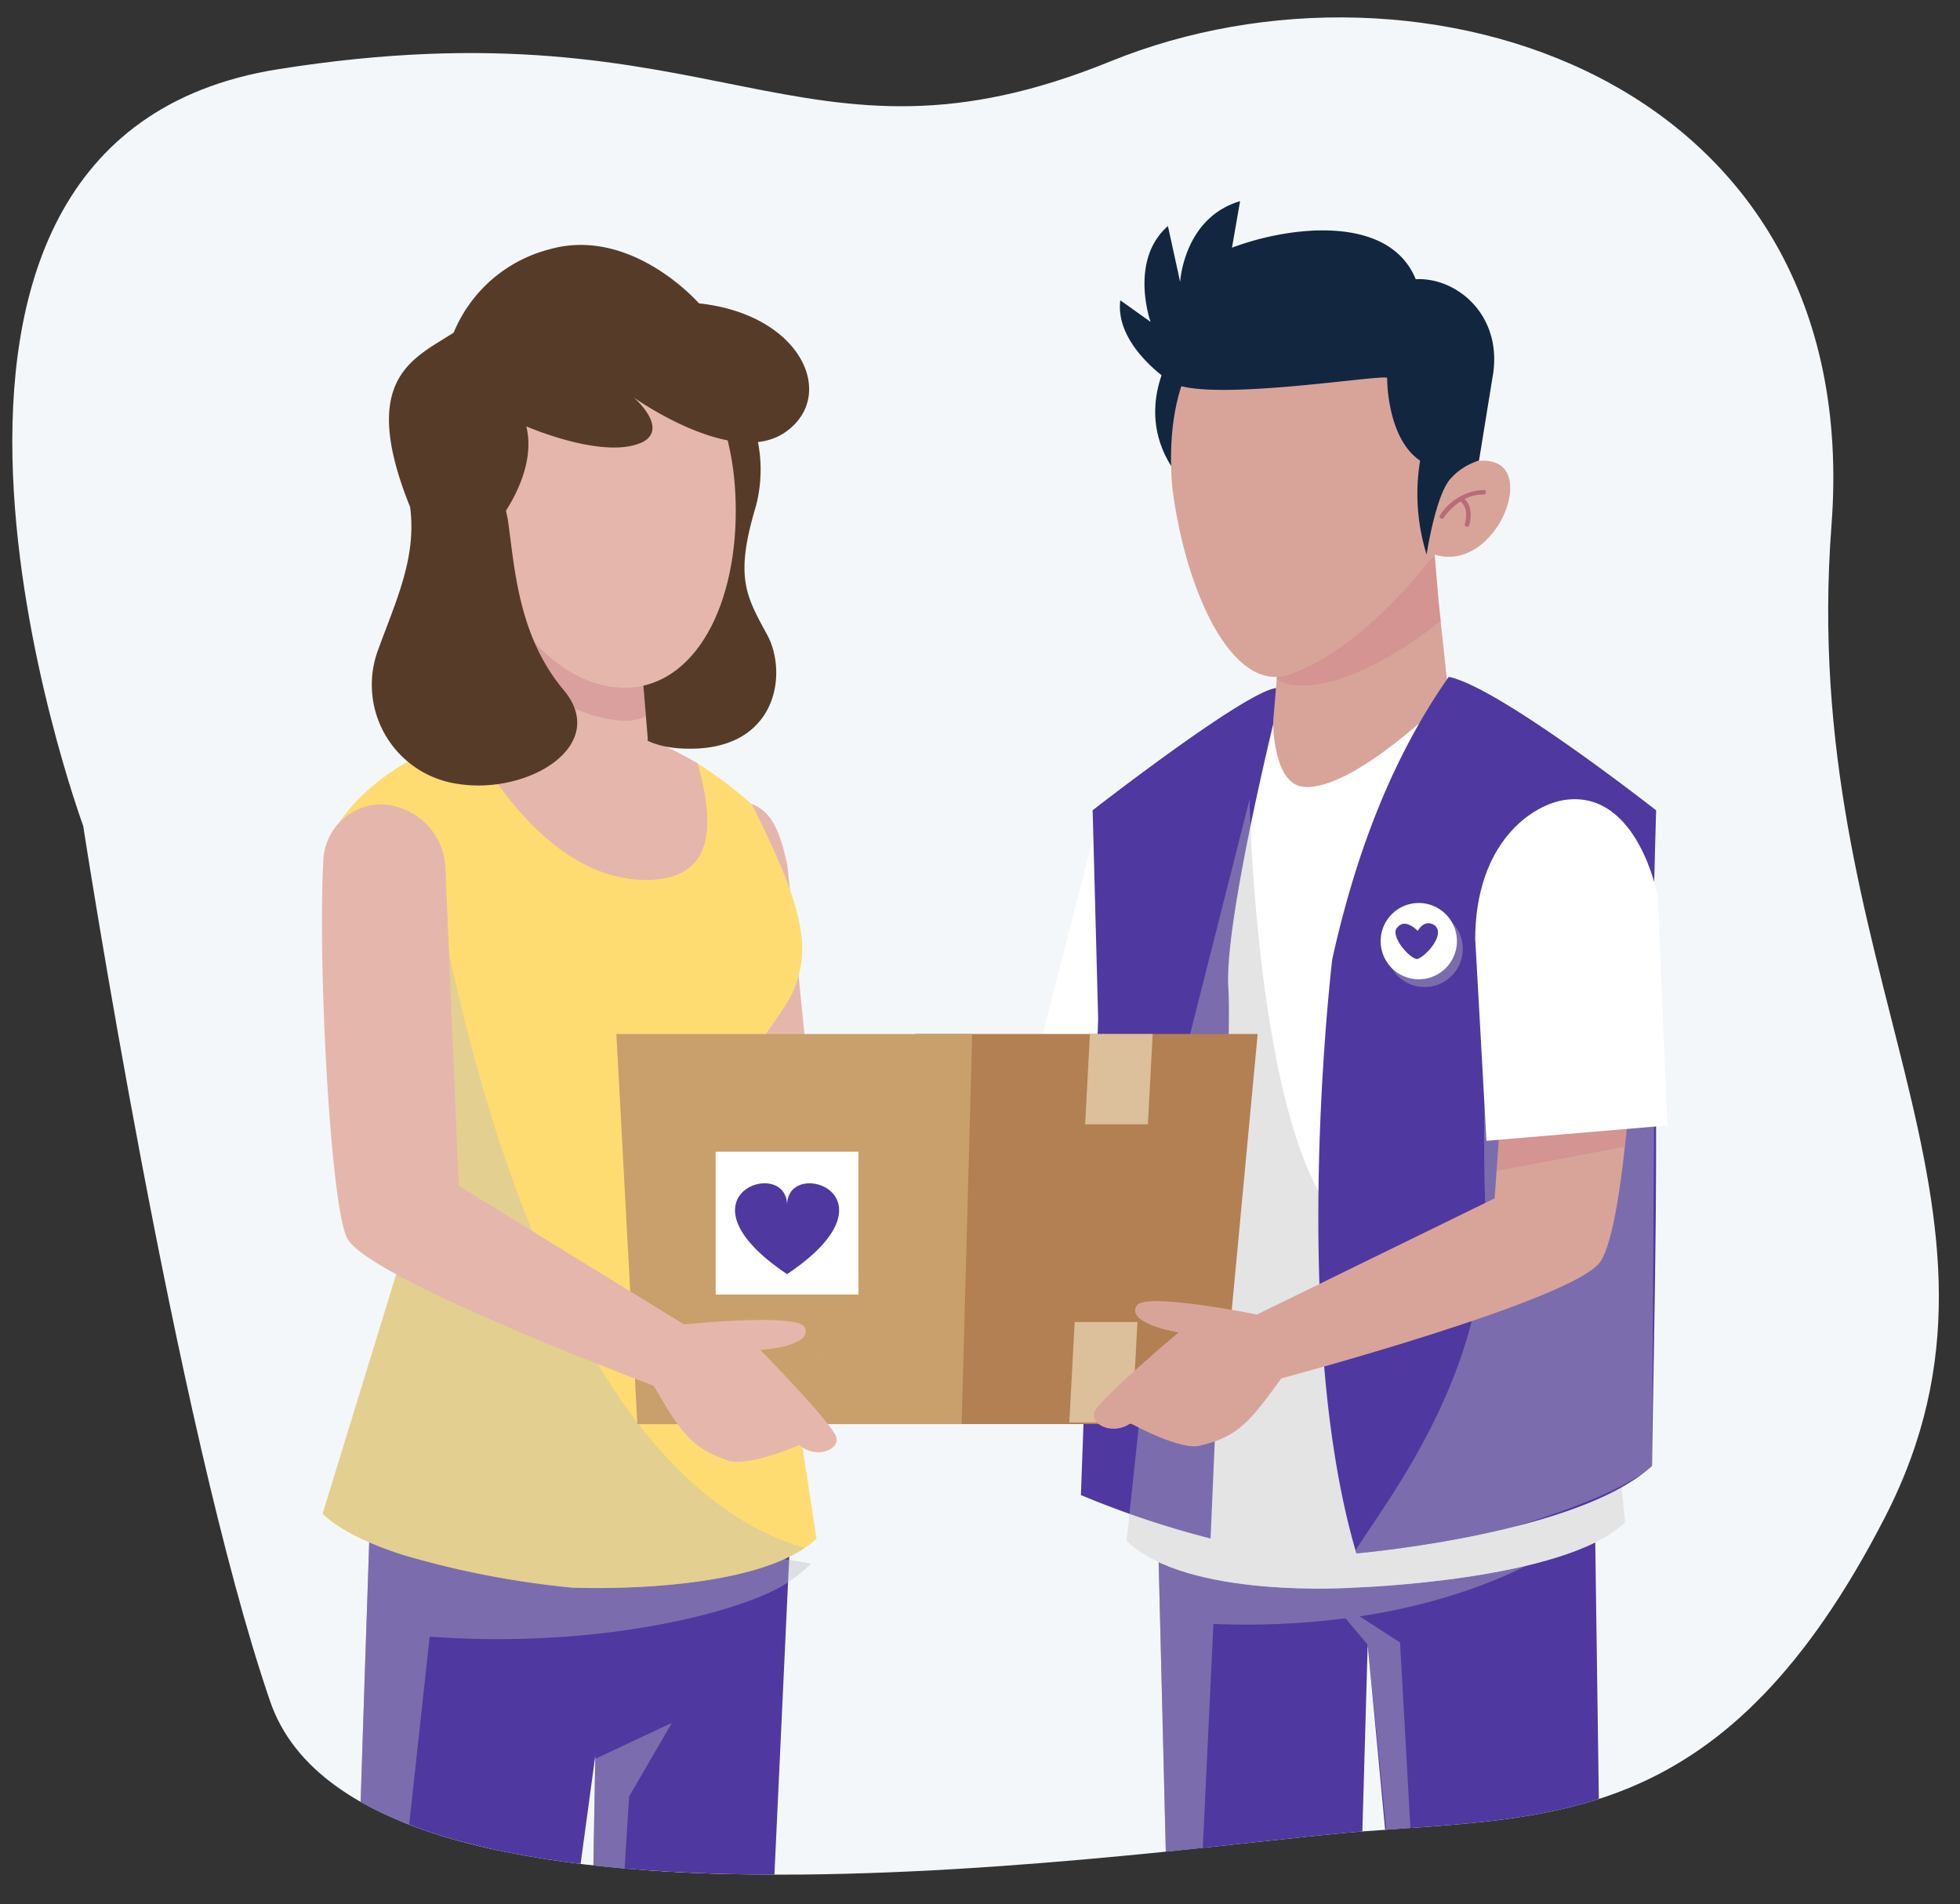 <svg xmlns="http://www.w3.org/2000/svg" xmlns:xlink="http://www.w3.org/1999/xlink" width="196.955" height="191.308" viewBox="0 0 196.955 191.308">
  <rect x="0" y="0" width="196.955" height="191.308" fill="#333333" stroke="none"/>
  <defs>
    <clipPath id="clip-path">
      <path id="Trazado_205055" data-name="Trazado 205055" d="M660.979,507.8c5.025-45.032-39.349-60.677-70.808-49.147-31.713,11.624-39.066-7.645-83.66-2.139-45.154,5.574-22.229,75.31-22.229,75.31s7.185,60.639,15.7,88.591c8.466,27.8,89.5,17.742,109.216,16.913,19.6-.825,36.631.767,53.684-29.757C679.9,577.1,655.97,552.678,660.979,507.8Z" transform="matrix(0.999, -0.035, 0.035, 0.999, -211.882, 1459.628)" fill="#f4f7fa"/>
    </clipPath>
    <clipPath id="clip-path-2">
      <rect id="Rectángulo_46383" data-name="Rectángulo 46383" width="138.147" height="262.176" fill="none"/>
    </clipPath>
    <clipPath id="clip-path-4">
      <rect id="Rectángulo_46370" data-name="Rectángulo 46370" width="9.137" height="84.905" fill="none"/>
    </clipPath>
    <clipPath id="clip-path-5">
      <rect id="Rectángulo_46371" data-name="Rectángulo 46371" width="47.449" height="98.614" fill="none"/>
    </clipPath>
    <clipPath id="clip-path-6">
      <rect id="Rectángulo_46372" data-name="Rectángulo 46372" width="48.457" height="73.639" fill="none"/>
    </clipPath>
    <clipPath id="clip-path-7">
      <rect id="Rectángulo_46373" data-name="Rectángulo 46373" width="17.366" height="15.629" fill="none"/>
    </clipPath>
    <clipPath id="clip-path-8">
      <rect id="Rectángulo_46374" data-name="Rectángulo 46374" width="42.15" height="84.718" fill="none"/>
    </clipPath>
    <clipPath id="clip-path-9">
      <rect id="Rectángulo_46375" data-name="Rectángulo 46375" width="50.11" height="79.249" fill="none"/>
    </clipPath>
    <clipPath id="clip-path-10">
      <rect id="Rectángulo_46376" data-name="Rectángulo 46376" width="7.665" height="7.664" fill="none"/>
    </clipPath>
    <clipPath id="clip-path-11">
      <rect id="Rectángulo_46377" data-name="Rectángulo 46377" width="30.061" height="70.157" fill="none"/>
    </clipPath>
    <clipPath id="clip-path-12">
      <rect id="Rectángulo_46378" data-name="Rectángulo 46378" width="16.482" height="13.007" fill="none"/>
    </clipPath>
    <clipPath id="clip-path-13">
      <rect id="Rectángulo_46380" data-name="Rectángulo 46380" width="31.467" height="17.543" fill="none"/>
    </clipPath>
    <clipPath id="clip-path-14">
      <rect id="Rectángulo_46381" data-name="Rectángulo 46381" width="13.091" height="4.398" fill="none"/>
    </clipPath>
  </defs>
  <g id="Grupo_156266" data-name="Grupo 156266" transform="translate(-2314.853 10253.396)">
    <g id="Grupo_132734" data-name="Grupo 132734" transform="translate(2033.019 -12091.924)">
      <path id="Trazado_1035" data-name="Trazado 1035" d="M660.979,507.8c5.025-45.032-39.349-60.677-70.808-49.147-31.713,11.624-39.066-7.645-83.66-2.139-45.154,5.574-22.229,75.31-22.229,75.31s7.185,60.639,15.7,88.591c8.466,27.8,89.5,17.742,109.216,16.913,19.6-.825,36.631.767,53.684-29.757C679.9,577.1,655.97,552.678,660.979,507.8Z" transform="matrix(0.999, -0.035, 0.035, 0.999, -212.217, 1407.156)" fill="#f4f7fa"/>
    </g>
    <g id="Enmascarar_grupo_157" data-name="Enmascarar grupo 157" transform="translate(2032.684 -12144.396)" clip-path="url(#clip-path)">
      <g id="Grupo_155820" data-name="Grupo 155820" transform="translate(311.573 1911.21)">
        <g id="Grupo_155819" data-name="Grupo 155819" clip-path="url(#clip-path-2)">
          <g id="Grupo_155818" data-name="Grupo 155818">
            <g id="Grupo_155817" data-name="Grupo 155817" clip-path="url(#clip-path-2)">
              <path id="Trazado_205002" data-name="Trazado 205002" d="M109.809,231.527l24.555,10.534s11-2.824,12-1.538-1.767,2.432-4.044,2.929c0,0,8.32,6.3,8.854,7.549s-1.752,2.484-3.556,1.322c0,0-5.1,3.18-7.024,2.559-3.831-.682-5.171-2.374-8.344-6.29,0,0-29.691-6.269-32.564-9.935" transform="translate(-57.541 -133.645)" fill="#e5b7ac"/>
              <path id="Trazado_205003" data-name="Trazado 205003" d="M94.52,186.659c-1.774-3.126-3.643-27.581-3.334-37.816.085-2.844,1.942-6.117,5.355-6.244,4.084-.266,5.013,2.872,5.8,6.465l3.244,32.04" transform="translate(-52.617 -82.304)" fill="#e5b7ac"/>
              <path id="Trazado_205004" data-name="Trazado 205004" d="M71.634,384.01l.351-36.216a12.41,12.41,0,0,0,2.845-5.716c1.159-6.009,2.529-12.2,2.11-18.35a17.467,17.467,0,0,0-3.333-9.322c.8-3.832,1.6-7.665,2.336-11.509,1.084-5.637,1.64-11.359,3.117-16.92a15.376,15.376,0,0,0,.43-5.7l3.79,9.489.131,1.891,3.845,55.018-5.532,48.968-1.13,10.072c-4.058.445-5.1-.157-9.173.009l.1-10.081Z" transform="translate(-41.226 -161.788)" fill="#e5b7ac"/>
              <path id="Trazado_205005" data-name="Trazado 205005" d="M98.4,576.711H66.033L68.012,566.3s3.605,3.915,6.362,2.628a8.367,8.367,0,0,0,4.186-3.777s5.327,2.342,10.588,4.49c.008,0,.016.007.025.007v.008c4.833,1.97,10.231,3.738,9.229,7.05" transform="translate(-38.116 -326.225)" fill="#fff"/>
              <path id="Trazado_205006" data-name="Trazado 205006" d="M125.538,582.841H113.6l-.557-.419a14.818,14.818,0,0,1,3.241-6.646c.008,0,.016.007.025.007v.008c4.833,1.97,10.231,3.738,9.229,7.05" transform="translate(-65.253 -332.356)" fill="#e6e6e7"/>
              <rect id="Rectángulo_46369" data-name="Rectángulo 46369" width="32.468" height="2.935" transform="translate(27.914 250.061)" fill="#d1d1d1"/>
              <path id="Trazado_205007" data-name="Trazado 205007" d="M14.064,393.133l.352-36.216a12.423,12.423,0,0,0,2.845-5.716c1.159-6.009,2.528-12.2,2.11-18.35a17.472,17.472,0,0,0-3.334-9.322c.8-3.831,1.6-7.665,2.337-11.509,1.084-5.637,1.641-11.359,3.117-16.919a15.386,15.386,0,0,0,.431-5.7l3.789,9.489.13,1.89L29.685,355.8l-5.532,48.968-1.13,10.072c-4.059.445-5.105-.157-9.173.01l.1-10.082Z" transform="translate(-7.995 -167.054)" fill="#e5b7ac"/>
              <path id="Trazado_205008" data-name="Trazado 205008" d="M.591,588.542a23.769,23.769,0,0,1,5.5-11.159,6.248,6.248,0,0,0,5.647,2.854c1.127-.12,3.94-2.543,3.94-2.543s4.737,9.308,5.092,11.485" transform="translate(-0.341 -333.284)" fill="#fff"/>
              <path id="Trazado_205009" data-name="Trazado 205009" d="M20.767,597.25s-1.108-5.234-9.713-5.84-10.463,5.2-10.463,5.2l9.522,6.138Z" transform="translate(-0.341 -341.355)" fill="#e6e6e7"/>
              <path id="Trazado_205010" data-name="Trazado 205010" d="M20.457,604.72v3.9S6.6,614.111.013,607.23a16.609,16.609,0,0,1,.236-3.453c9.21,5.81,19.561.931,20.176.637a2.047,2.047,0,0,1,.032.306" transform="translate(0 -348.519)" fill="#d1d1d1"/>
              <path id="Trazado_205011" data-name="Trazado 205011" d="M55.786,301.059l-.043.946-.109,2.252-4.582,98.252-16.228.773,1.443-81.636L24.911,405.323l-14.777-.773.361-11.147,2.59-79.428.643-19.185L14,286.715Z" transform="translate(-5.849 -165.501)" fill="#5038a1"/>
              <g id="Grupo_155786" data-name="Grupo 155786" transform="translate(28.975 152.875)" opacity="0.4" style="mix-blend-mode: multiply;isolation: isolate">
                <g id="Grupo_155785" data-name="Grupo 155785">
                  <g id="Grupo_155784" data-name="Grupo 155784" clip-path="url(#clip-path-4)">
                    <path id="Trazado_205012" data-name="Trazado 205012" d="M69.974,365.222l7.7-3.618-4.3,7.4L68.537,446.51Z" transform="translate(-68.537 -361.605)" fill="#bbbcbf"/>
                  </g>
                </g>
              </g>
              <g id="Grupo_155789" data-name="Grupo 155789" transform="translate(4.645 129.289)" opacity="0.4" style="mix-blend-mode: multiply;isolation: isolate">
                <g id="Grupo_155788" data-name="Grupo 155788">
                  <g id="Grupo_155787" data-name="Grupo 155787" clip-path="url(#clip-path-5)">
                    <path id="Trazado_205013" data-name="Trazado 205013" d="M58.436,313.4a14.127,14.127,0,0,1-2.309,1.876c-4.026,2.771-18.428,6.754-36.012,5.462l-9.127,83.685L13.577,325l.643-19.185,42.016,7.215Z" transform="translate(-10.987 -305.815)" fill="#bbbcbf"/>
                  </g>
                </g>
              </g>
              <path id="Trazado_205014" data-name="Trazado 205014" d="M56.765,204.538a8.8,8.8,0,0,1-1.174.936c-6.962,4.733-23.361,4-23.361,4a90.669,90.669,0,0,1-17.116-3.322c-3.246-1.046-6.185-2.4-7.98-4.1L15.292,175.5l-4.539-22.657-3.447-17.2s1.764-7.6,14.447-11.844a51.316,51.316,0,0,1,10.185-2.213,45.976,45.976,0,0,1,12.884,5.084,40.965,40.965,0,0,1,5.436,4.114c3.007,5.96,4.577,9.909,4.966,13a10.53,10.53,0,0,1-1.69,7.352,58.127,58.127,0,0,1-4.158,5.607Z" transform="translate(-4.117 -70.183)" fill="#fedc72"/>
              <g id="Grupo_155792" data-name="Grupo 155792" transform="translate(3.015 65.693)" opacity="0.4" style="mix-blend-mode: multiply;isolation: isolate">
                <g id="Grupo_155791" data-name="Grupo 155791">
                  <g id="Grupo_155790" data-name="Grupo 155790" clip-path="url(#clip-path-6)">
                    <path id="Trazado_205015" data-name="Trazado 205015" d="M55.589,224.985c-6.962,4.733-23.361,4-23.361,4a90.651,90.651,0,0,1-17.116-3.321c-3.246-1.046-6.185-2.4-7.98-4.1l8.159-26.547-4.539-22.657,7.291-16.968s8.383,61.214,37.547,69.6" transform="translate(-7.132 -155.387)" fill="#bbbcbf"/>
                  </g>
                </g>
              </g>
              <path id="Trazado_205016" data-name="Trazado 205016" d="M60.136,138.361c-9.788.463-16.613-10.9-18.422-14.564A51.376,51.376,0,0,1,51.9,121.584a45.975,45.975,0,0,1,12.884,5.085c1.555,5.625,2,11.37-4.647,11.692" transform="translate(-24.079 -70.182)" fill="#e5b7ac"/>
              <path id="Trazado_205017" data-name="Trazado 205017" d="M87.419,42.3A14.5,14.5,0,0,1,90.08,55.005c-2.132,7.092-1.007,8.958,1.136,12.9s.988,11.958-8.65,11.421c-9.278-.519-6.873-10.49-6.873-10.49L77.6,42.17Z" transform="translate(-43.53 -24.342)" fill="#563b29"/>
              <path id="Trazado_205018" data-name="Trazado 205018" d="M40.925,96.539s9.945,9.961,15.182,9.493c3.258-.288,3.2-6.8,3.2-6.8l-.375-4.458-.545-6.546-.273-3.3L50.691,86.8l-8.012-8.315-.3,3.39-.421,4.871-.2,1.917Z" transform="translate(-23.623 -45.302)" fill="#e5b7ac"/>
              <g id="Grupo_155795" data-name="Grupo 155795" transform="translate(18.136 36.569)" opacity="0.4">
                <g id="Grupo_155794" data-name="Grupo 155794">
                  <g id="Grupo_155793" data-name="Grupo 155793" clip-path="url(#clip-path-7)">
                    <path id="Trazado_205019" data-name="Trazado 205019" d="M42.9,93.288c4.821,6.286,14.257,10.265,17.366,8.363l-.734-8.8L52.009,94.02,43.522,86.5,43.1,91.371Z" transform="translate(-42.898 -86.499)" fill="#ca7e86"/>
                  </g>
                </g>
              </g>
              <path id="Trazado_205020" data-name="Trazado 205020" d="M36.927,72.7s-2.808-5.609-6.469-3.985,1.11,10.931,6.743,8.514Z" transform="translate(-16.84 -39.493)" fill="#e5b7ac"/>
              <path id="Trazado_205021" data-name="Trazado 205021" d="M35.079,75.188A5.4,5.4,0,0,1,39.5,77.4a.224.224,0,0,1-.052.313.22.22,0,0,1-.116.041.224.224,0,0,1-.2-.094,5.817,5.817,0,0,0-1.7-1.475c-.886.658-.318,2.19-.311,2.207a.225.225,0,0,1-.129.289.255.255,0,0,1-.068.015.222.222,0,0,1-.222-.142c-.03-.075-.627-1.687.294-2.584a3.9,3.9,0,0,0-1.824-.343l-.069.005a.221.221,0,0,1-.241-.205.225.225,0,0,1,.205-.242" transform="translate(-20.129 -43.394)" fill="#ca7e86"/>
              <path id="Trazado_205022" data-name="Trazado 205022" d="M44.273,45.2c.637,10.527,8.019,18.728,15.121,18.3s11.233-9.328,10.6-19.854-6.91-18.712-14.012-18.283S43.637,34.678,44.273,45.2" transform="translate(-25.526 -14.633)" fill="#e5b7ac"/>
              <path id="Trazado_205023" data-name="Trazado 205023" d="M39.369,28.628s7.85,3.43,11.694,1.579c2.665-1.415-.9-4.49-.9-4.49s9.982,7.149,15.231,3.5,1.675-11.835-8.673-12.946c0,0-6.789-7.8-15.07-5.416a14.25,14.25,0,0,0-10,9.527l-4.125,15.04s5.065-.609,7.124,1.8c0,0-.413-1.929,1.623,1.354,0,0,4.3-5.08,3.1-9.946" transform="translate(-15.889 -6.005)" fill="#563b29"/>
              <path id="Trazado_205024" data-name="Trazado 205024" d="M28.145,41.955A14.183,14.183,0,0,1,32.48,49.72c.7,4.636.948,11.641,5.62,17.205s-3.546,10.579-10.658,9.433a10.061,10.061,0,0,1-8.059-13.254c1.847-5.1,3.965-9.418,3.295-14.552-5.146-12.741.169-14.84,4.125-17.365s1.343,10.767,1.343,10.767" transform="translate(-10.869 -17.819)" fill="#563b29"/>
              <path id="Trazado_205025" data-name="Trazado 205025" d="M184.761,564.205l-.5,2.844s-7.064,3.212-8.2,3.212-14.758-3.128-13.244,9.977H196.87l-1.009-16.033Z" transform="translate(-93.913 -325.677)" fill="#12263f"/>
              <path id="Trazado_205026" data-name="Trazado 205026" d="M275.312,564.295V569s-4.118,9.559-4.118,10.882v3.676s15.44,5.175,22.793-1.309a16.328,16.328,0,0,0-5.588-12.625l-1.4-8.248Z" transform="translate(-156.542 -324.044)" fill="#12263f"/>
              <path id="Trazado_205027" data-name="Trazado 205027" d="M204.85,281.432l2.982,120.622h15.721l2.725-95.268,9.043,95.851,15.29-1.056-1.693-121.348Z" transform="translate(-118.246 -161.759)" fill="#5038a1"/>
              <g id="Grupo_155798" data-name="Grupo 155798" transform="translate(86.956 133.95)" opacity="0.4" style="mix-blend-mode: multiply;isolation: isolate">
                <g id="Grupo_155797" data-name="Grupo 155797">
                  <g id="Grupo_155796" data-name="Grupo 155796" clip-path="url(#clip-path-8)">
                    <path id="Trazado_205028" data-name="Trazado 205028" d="M225.948,325.066c14.773-2.234,21.885-8.225,21.885-8.225h-42.15l2.055,83.113,3.517-74.126a78.755,78.755,0,0,0,13.269-.565l2.234,2.654,7.388,73.642-4.138-73.866Z" transform="translate(-205.683 -316.841)" fill="#bbbcbf"/>
                  </g>
                </g>
              </g>
              <path id="Trazado_205029" data-name="Trazado 205029" d="M181.343,146.677l-7.418,28.913s10.146,5.948,17.238,4.935-4.526-32.155-4.526-32.155Z" transform="translate(-100.395 -84.667)" fill="#fff"/>
              <path id="Trazado_205030" data-name="Trazado 205030" d="M242.334,175.5l2.091,21.493c-6.059,5.892-27.282,6.559-27.282,6.559s-16.77,1.193-22.828-4.7l4.062-37.762-.437-2.226-6.473-32.593s12.9-12.5,26.336-14.94c14.416,2.409,25.892,13.816,25.892,13.816l-3.732,25.926Z" transform="translate(-110.521 -64.263)" fill="#fff"/>
              <path id="Trazado_205031" data-name="Trazado 205031" d="M207.067,115.69l-.023,2.189s-5.313,21.375-4.858,27.949c.428,6.175-1.791,55.307-1.791,55.307a94.282,94.282,0,0,1-13.025-4.364l1.733-47.846-.554-20.952s15.576-12.141,18.519-12.284" transform="translate(-108.156 -66.78)" fill="#5038a1"/>
              <g id="Grupo_155801" data-name="Grupo 155801" transform="translate(83.794 60.137)" opacity="0.4" style="mix-blend-mode: multiply;isolation: isolate">
                <g id="Grupo_155800" data-name="Grupo 155800">
                  <g id="Grupo_155799" data-name="Grupo 155799" clip-path="url(#clip-path-9)">
                    <path id="Trazado_205032" data-name="Trazado 205032" d="M248.312,214.837c-6.059,5.892-27.282,6.559-27.282,6.559s-16.77,1.193-22.828-4.7l4.062-37.762-.437-2.226,8.734-34.463s.469,23.078,5.4,35.951c5.129,13.382,15.009,16.554,30.257,15.147Z" transform="translate(-198.202 -142.246)" fill="#bbbcbf"/>
                  </g>
                </g>
              </g>
              <path id="Trazado_205033" data-name="Trazado 205033" d="M250.7,93.98s-9.541,9.557-14.567,9.108c-3.126-.276-3.074-6.528-3.074-6.528l.359-4.278L233.937,86l.262-3.162,7.126,1.8,7.688-7.98.284,3.252.4,4.674.194,1.84Z" transform="translate(-134.527 -44.247)" fill="#d8a49a"/>
              <path id="Trazado_205034" data-name="Trazado 205034" d="M277.33,192.312c-.1.09-.194.173-.3.263-3.036,2.617-8.2,4.486-13.347,5.794a.23.23,0,0,0-.076.015c-3.216.816-6.423,1.414-9.108,1.833-4.016.635-6.872.882-6.872.882-.03-.1-.06-.2-.09-.307-6.707-23.1-2.333-59.4-2.333-59.4,2.072-9.326,5.474-19.473,11.7-28.35,4.965.95,20.841,13.406,20.841,13.406-.142,5.609-.41,11.735-.142,21.555.352,13.048-.038,28.977-.269,44.313" transform="translate(-140.731 -65.249)" fill="#5038a1"/>
              <g id="Grupo_155804" data-name="Grupo 155804" transform="translate(109.921 71.285)" opacity="0.4" style="mix-blend-mode: multiply;isolation: isolate">
                <g id="Grupo_155803" data-name="Grupo 155803">
                  <g id="Grupo_155802" data-name="Grupo 155802" clip-path="url(#clip-path-10)">
                    <path id="Trazado_205035" data-name="Trazado 205035" d="M267.667,172.447a3.833,3.833,0,1,1-3.833-3.832,3.833,3.833,0,0,1,3.833,3.832" transform="translate(-260.002 -168.615)" fill="#bbbcbf"/>
                  </g>
                </g>
              </g>
              <path id="Trazado_205036" data-name="Trazado 205036" d="M266.277,170.611a3.832,3.832,0,1,1-3.832-3.831,3.833,3.833,0,0,1,3.832,3.831" transform="translate(-149.28 -96.271)" fill="#fff"/>
              <path id="Trazado_205037" data-name="Trazado 205037" d="M266.077,171.8c-1.056-.7-1.707.558-1.707.558s-1.246-1.339-2.022-.368c-.85.72,1.053,3.052,1.926,3.193.687-.046,2.989-2.424,1.8-3.384" transform="translate(-151.312 -99.048)" fill="#5038a1"/>
              <g id="Grupo_155807" data-name="Grupo 155807" transform="translate(106.807 65.693)" opacity="0.4" style="mix-blend-mode: multiply;isolation: isolate">
                <g id="Grupo_155806" data-name="Grupo 155806">
                  <g id="Grupo_155805" data-name="Grupo 155805" clip-path="url(#clip-path-11)">
                    <path id="Trazado_205038" data-name="Trazado 205038" d="M282.7,172.443l-.269,44.314c-.1.09-.194.172-.3.262-2.445,2.02-7.709,4.068-13.347,5.794a.222.222,0,0,0-.076.016c-3.215.815-6.423,1.414-9.108,1.833-4.016.635-6.871.881-6.871.881-.03-.1-.061-.2-.09-.306,3.739-5.854,13.542-18.306,13.026-34.839-.807-25.8,3.559-33.778,3.559-33.778,2.341-4.958,13.207,6,13.476,15.824" transform="translate(-252.638 -155.387)" fill="#bbbcbf"/>
                  </g>
                </g>
              </g>
              <g id="Grupo_155810" data-name="Grupo 155810" transform="translate(98.888 35.659)" opacity="0.4">
                <g id="Grupo_155809" data-name="Grupo 155809">
                  <g id="Grupo_155808" data-name="Grupo 155808" clip-path="url(#clip-path-12)">
                    <path id="Trazado_205039" data-name="Trazado 205039" d="M250.387,90.862c-6.917,5.5-13.5,7.687-16.482,5.863l.523-6.282,7.217,1.123,8.143-7.217.4,4.674Z" transform="translate(-233.905 -84.348)" fill="#ca7e86"/>
                  </g>
                </g>
              </g>
              <path id="Trazado_205040" data-name="Trazado 205040" d="M182.354,197.9l-2.934,31.235-.747,7.959H148.051l-.064-18.343-.08-20.85Z" transform="translate(-85.377 -114.235)" fill="#b28052"/>
              <path id="Trazado_205041" data-name="Trazado 205041" d="M112.707,197.909l-.89,32.91-.171,6.281H79.064l-.942-17.543h-.008l-.934-17.4c-.007-.06-.007-.082-.007-.082l-.225-4.166Z" transform="translate(-44.417 -114.239)" fill="#c9a06c"/>
              <rect id="Rectángulo_46379" data-name="Rectángulo 46379" width="14.348" height="14.349" transform="translate(42.512 95.492)" fill="#fff"/>
              <path id="Trazado_205042" data-name="Trazado 205042" d="M110.386,235.582c0-5-11.768-.965,0,6.929,11.768-7.893,0-11.931,0-6.929" transform="translate(-60.699 -134.715)" fill="#5038a1"/>
              <path id="Trazado_205043" data-name="Trazado 205043" d="M194.681,206.982h-6.308l.482-9.073h6.308Z" transform="translate(-108.735 -114.239)" fill="#dcbf9b"/>
              <path id="Trazado_205044" data-name="Trazado 205044" d="M190.925,276.438h-6.308l.536-10.1h6.308Z" transform="translate(-106.567 -153.737)" fill="#dcbf9b"/>
              <g id="Grupo_155813" data-name="Grupo 155813" transform="translate(33.705 105.318)" opacity="0.2" style="mix-blend-mode: multiply;isolation: isolate">
                <g id="Grupo_155812" data-name="Grupo 155812">
                  <g id="Grupo_155811" data-name="Grupo 155811" clip-path="url(#clip-path-13)">
                    <path id="Trazado_205045" data-name="Trazado 205045" d="M111.192,266.659H80.666l-.942-17.543Z" transform="translate(-79.724 -249.116)" fill="#c9a06c"/>
                  </g>
                </g>
              </g>
              <path id="Trazado_205046" data-name="Trazado 205046" d="M232.475,179.589l-1.757,24.255-23.884,11.668s-11.134-2.255-12.063-.918,1.89,2.337,4.19,2.717c0,0-7.985,6.717-8.455,7.995s1.878,2.389,3.62,1.137c0,0,5.253,2.914,7.146,2.2,3.791-.879,5.041-2.637,8.008-6.712,0,0,29.486-7.865,32.072-11.738s3.473-25.166,3.473-25.166Z" transform="translate(-109.931 -103.664)" fill="#d8a49a"/>
              <g id="Grupo_155816" data-name="Grupo 155816" transform="translate(120.986 93.028)" opacity="0.4">
                <g id="Grupo_155815" data-name="Grupo 155815">
                  <g id="Grupo_155814" data-name="Grupo 155814" clip-path="url(#clip-path-14)">
                    <path id="Trazado_205047" data-name="Trazado 205047" d="M286.176,224.444l12.889-2.43.2-1.968-12.823.709Z" transform="translate(-286.176 -220.046)" fill="#ca7e86"/>
                  </g>
                </g>
              </g>
              <path id="Trazado_205048" data-name="Trazado 205048" d="M281.1,156.251l1.125,20.188L300.4,174.9l-.967-23.063s-1.965-10.54-9.177-9.666c-3.416.413-9.165,4.3-9.165,14.075" transform="translate(-162.257 -82.039)" fill="#fff"/>
              <path id="Trazado_205049" data-name="Trazado 205049" d="M206.932,35.253s-4.335,6.034.059,12.25c4.562,6.456-.059-12.25-.059-12.25" transform="translate(-118.346 -20.349)" fill="#12263f"/>
              <path id="Trazado_205050" data-name="Trazado 205050" d="M220.573,23.381v-.008s9.975-2.508,15.25,9.5c0,0,3.138,7.763-.093,15.3,0,0-6.981,9.972-15.157,12.792-5.735,1.768-10.357-8.543-11.66-18.83-.805-9.478,2.115-17.981,11.659-18.746" transform="translate(-120.519 -13.366)" fill="#d8a49a"/>
              <path id="Trazado_205051" data-name="Trazado 205051" d="M270.861,66.362v4.653c3.936,1.415,7.162-2.465,7.751-5.636.293-1.6-.083-3.016-1.37-3.5-2.721-1.011-4.771,1.637-5.745,3.282a11.162,11.162,0,0,0-.635,1.2" transform="translate(-156.35 -35.587)" fill="#d8a49a"/>
              <path id="Trazado_205052" data-name="Trazado 205052" d="M277.058,68.621a5.547,5.547,0,0,0-4.395,2.542.23.23,0,0,0,.2.352.227.227,0,0,0,.194-.108,5.973,5.973,0,0,1,1.647-1.616c.948.619.461,2.223.456,2.24a.23.23,0,0,0,.149.288.216.216,0,0,0,.07.011.228.228,0,0,0,.219-.16c.025-.078.537-1.766-.463-2.628a4.027,4.027,0,0,1,1.848-.464h.071a.225.225,0,0,0,.233-.225.229.229,0,0,0-.225-.235" transform="translate(-157.37 -39.61)" fill="#b76c77"/>
              <path id="Trazado_205053" data-name="Trazado 205053" d="M234.055,17.841c1.22-6.265-3.518-10.223-7.691-10C223.7,1.314,213.756,2.465,207.9,4.674L208.712,0c-5.674,1.683-6.014,8.094-6.022,8.1L201.462,2.5c-3.947,3.459-1.742,9.628-1.742,9.628l-3.043-2.168c-.573,4.609,5.1,8.224,5.1,8.224,3.43,2.119,21.151-.819,21.715-.434,0,1.308.329,6.306,3.312,8.318a20.465,20.465,0,0,0,.653,9.428s.941-6.25,2.524-7.738a6.143,6.143,0,0,1,2.74-1.691Z" transform="translate(-113.505)" fill="#12263f"/>
              <path id="Trazado_205054" data-name="Trazado 205054" d="M19.382,149.668l1.335,31.991,22.641,13.927s11.3-1.166,12.095.255-2.108,2.144-4.433,2.3c0,0,7.3,7.46,7.641,8.777s-2.1,2.2-3.714.78c0,0-5.511,2.391-7.325,1.493-3.688-1.241-4.762-3.113-7.321-7.455,0,0-28.585-10.685-30.784-14.789-1.7-3.169-2.97-27.664-2.413-37.888a5.882,5.882,0,0,1,5.7-5.724,6.663,6.663,0,0,1,6.574,6.334" transform="translate(-4.024 -82.737)" fill="#e5b7ac"/>
            </g>
          </g>
        </g>
      </g>
    </g>
  </g>
</svg>
